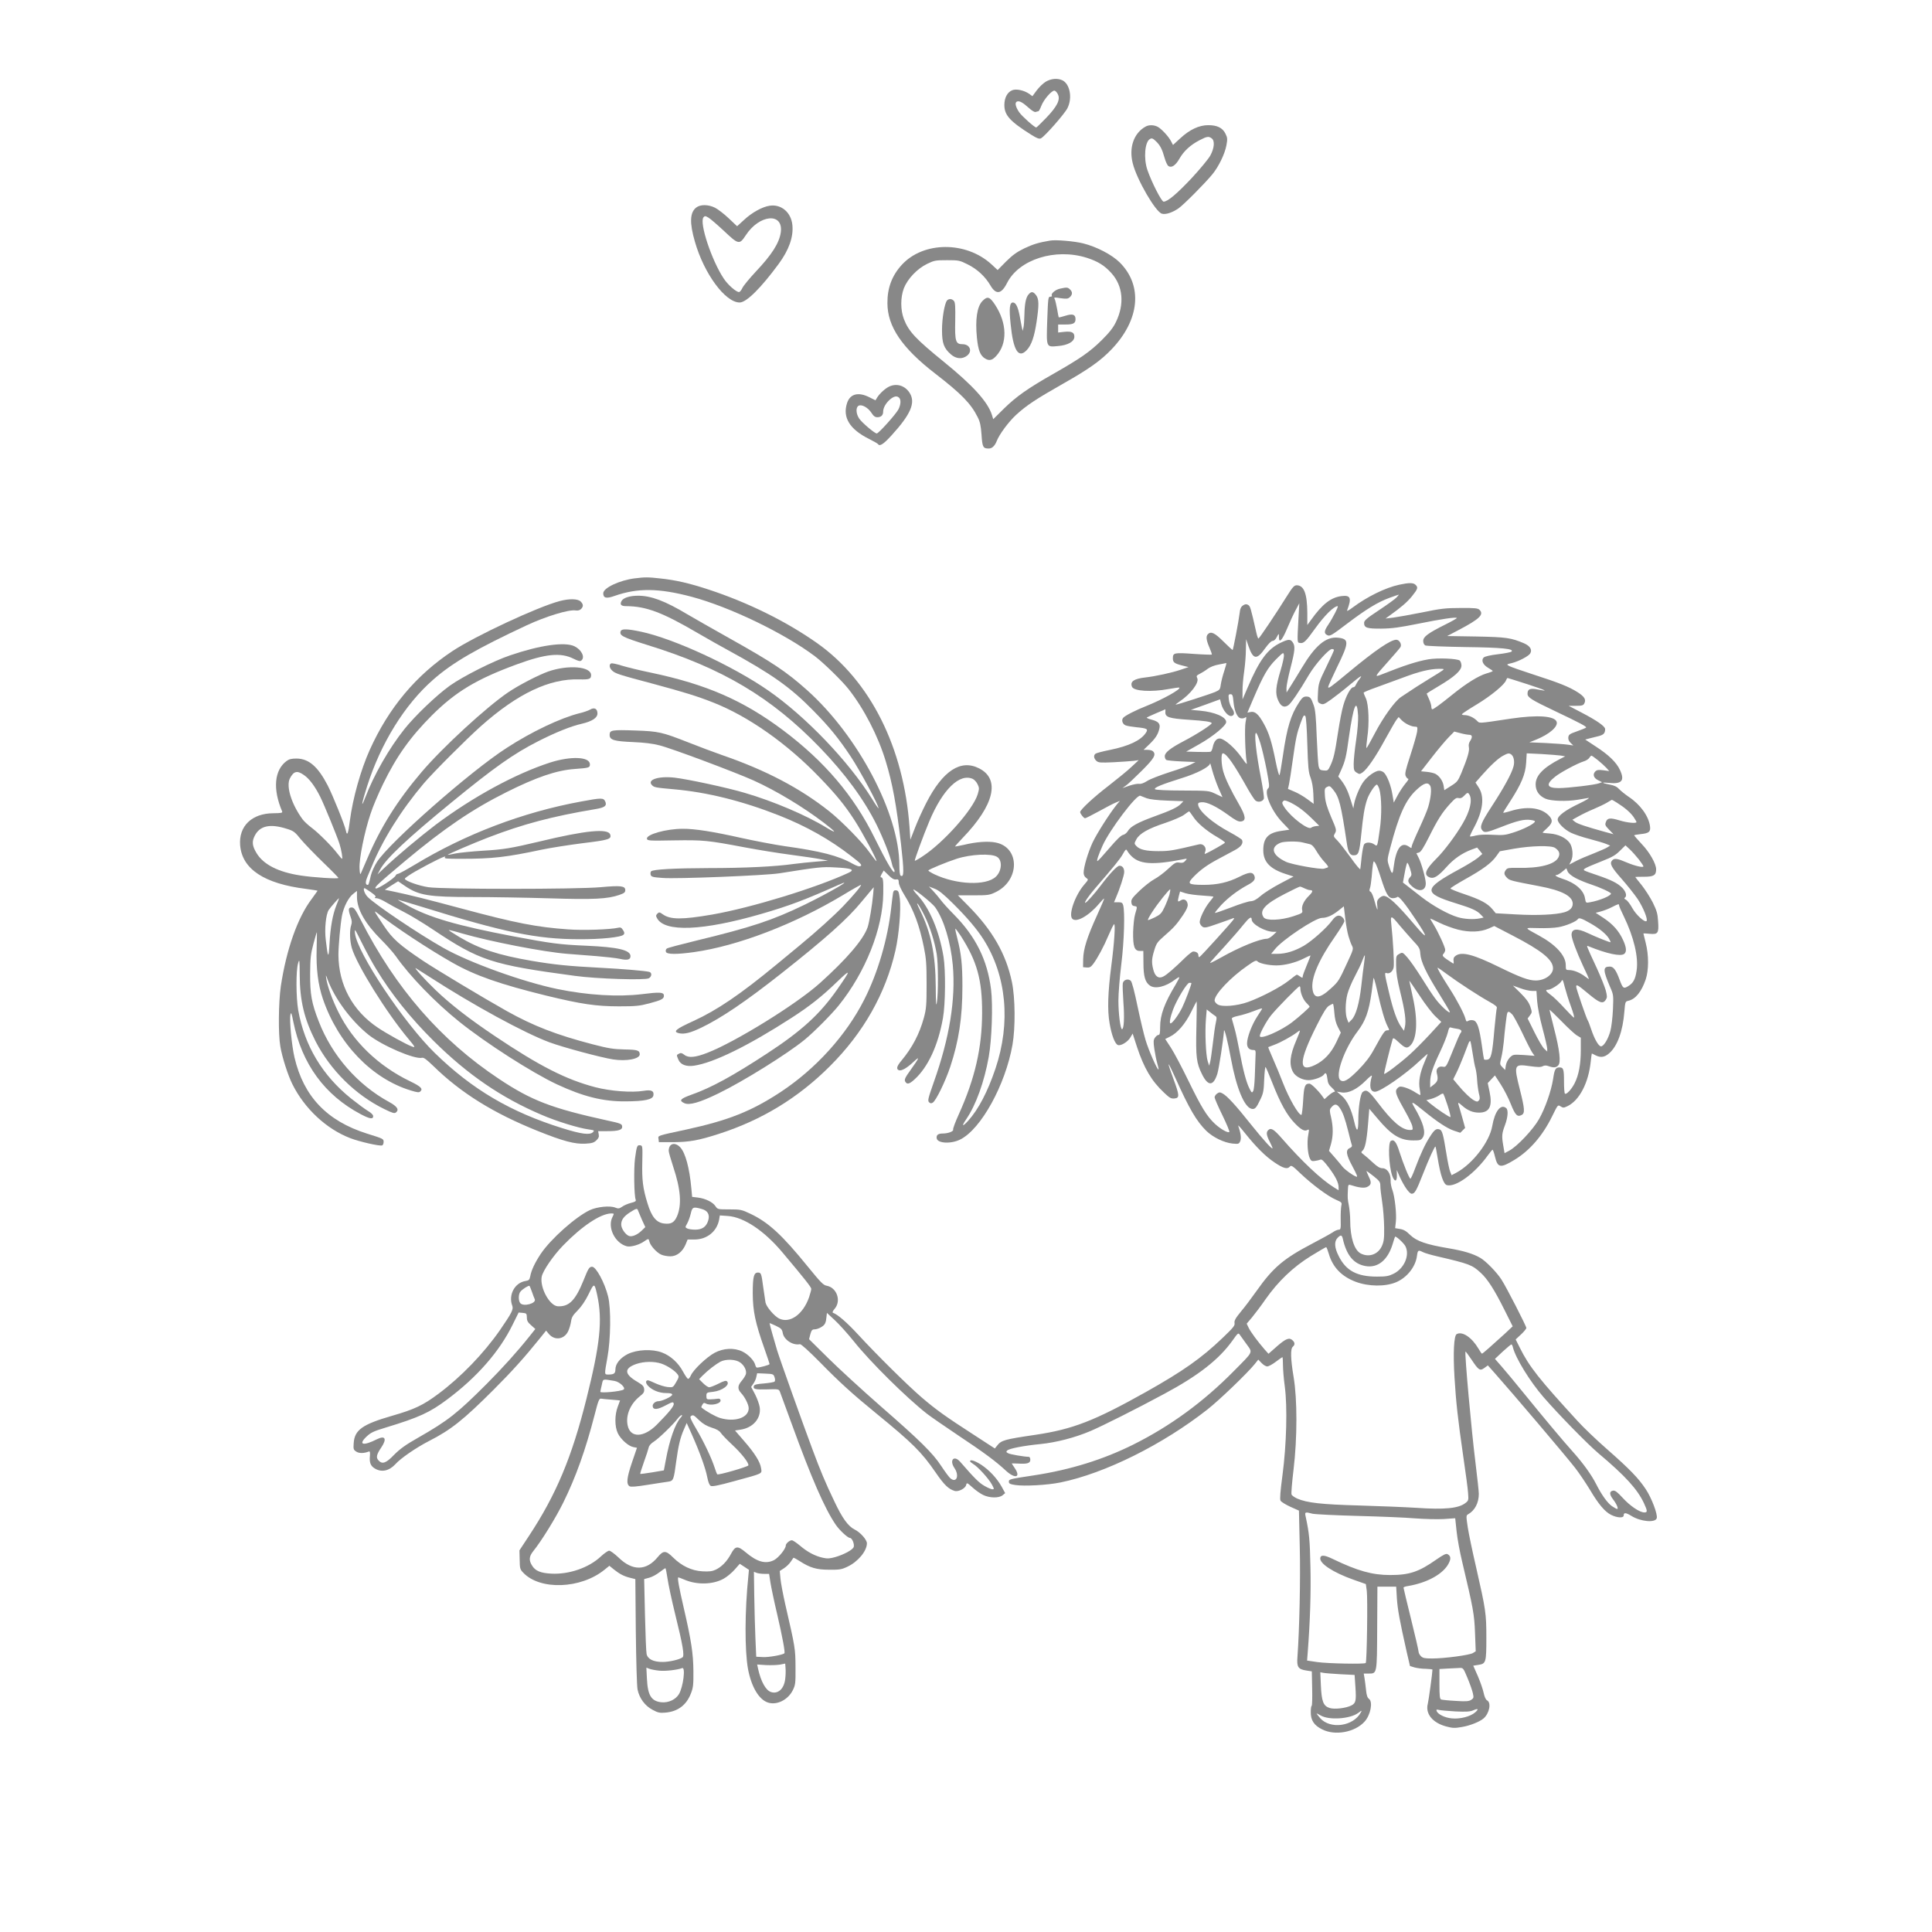 <?xml version="1.0" standalone="no"?>
<!DOCTYPE svg PUBLIC "-//W3C//DTD SVG 20010904//EN"
 "http://www.w3.org/TR/2001/REC-SVG-20010904/DTD/svg10.dtd">
<svg version="1.0" xmlns="http://www.w3.org/2000/svg"
 width="1667pt" height="1667pt" viewBox="0 0 1667 1667"
 preserveAspectRatio="xMidYMid meet">
<g transform="translate(0,1667) scale(0.1,-0.1)"
fill="#888" stroke="none">
<path d="M9023 15965 c-23 -14 -58 -48 -78 -75 l-37 -50 -27 20 c-45 31 -113
46 -148 31 -42 -17 -67 -66 -67 -127 0 -88 48 -141 234 -258 46 -29 66 -36 81
-30 32 15 207 214 230 262 44 89 20 210 -46 240 -42 19 -96 14 -142 -13z m105
-109 c23 -46 -7 -105 -101 -203 -44 -46 -83 -83 -86 -83 -14 0 -123 97 -146
130 -33 48 -41 85 -20 94 21 8 50 -8 103 -56 27 -24 49 -37 58 -34 9 3 19 6
23 6 5 0 16 21 26 47 21 55 91 135 114 131 9 -2 22 -16 29 -32z"/>
<path d="M9885 15578 c-102 -56 -146 -181 -111 -318 35 -140 198 -421 252
-434 33 -9 87 9 141 45 45 31 224 211 293 294 55 67 108 176 122 251 10 54 9
66 -8 100 -25 51 -71 74 -149 74 -79 0 -160 -38 -242 -114 l-62 -57 -16 31
c-22 43 -83 108 -116 126 -33 17 -76 18 -104 2z m570 -102 c28 -20 23 -84 -12
-148 -15 -28 -87 -115 -160 -194 -128 -136 -208 -204 -243 -204 -18 0 -104
169 -140 274 -34 100 -22 244 23 267 15 9 25 5 49 -18 38 -35 56 -71 77 -147
9 -32 24 -64 33 -69 27 -18 62 6 96 66 36 63 94 117 172 157 63 33 79 36 105
16z"/>
<path d="M6007 14879 c-55 -42 -58 -133 -11 -295 79 -276 262 -524 386 -524
58 0 183 124 336 332 90 122 129 234 119 336 -11 110 -96 182 -196 167 -63 -9
-154 -59 -223 -124 l-58 -53 -73 69 c-40 38 -94 79 -118 91 -59 29 -127 29
-162 1z m239 -201 c126 -119 134 -121 188 -39 118 182 326 200 303 27 -13 -92
-76 -192 -216 -340 -54 -58 -106 -121 -115 -140 -9 -20 -23 -36 -29 -36 -26 0
-96 62 -132 116 -105 157 -213 484 -175 529 11 13 16 13 43 -3 16 -9 76 -61
133 -114z"/>
<path d="M9060 14594 c-100 -17 -145 -31 -220 -66 -66 -32 -101 -57 -159 -114
l-73 -74 -54 50 c-219 200 -586 198 -772 -4 -85 -92 -126 -200 -125 -331 0
-202 125 -387 413 -609 225 -174 307 -258 365 -374 22 -43 28 -74 34 -153 7
-107 13 -119 62 -119 29 0 52 22 69 64 22 58 102 166 168 227 89 81 168 134
404 268 224 127 324 198 419 297 244 255 271 550 70 750 -67 66 -198 135 -315
164 -76 19 -236 33 -286 24z m316 -148 c97 -31 155 -67 214 -133 100 -111 114
-267 38 -423 -23 -47 -56 -90 -122 -155 -100 -99 -181 -156 -416 -290 -222
-126 -322 -197 -427 -300 l-93 -92 -11 36 c-36 114 -165 256 -414 458 -245
199 -304 262 -346 370 -30 79 -30 187 0 266 32 81 114 168 200 210 62 30 73
32 172 32 101 0 108 -1 180 -37 82 -41 151 -105 196 -183 47 -80 94 -73 142
23 103 204 416 303 687 218z"/>
<path d="M9145 14179 c-40 -9 -80 -43 -69 -60 3 -5 -3 -9 -14 -9 -18 0 -19
-13 -26 -202 -8 -239 -10 -233 91 -224 88 7 143 39 143 81 0 37 -24 48 -85 42
l-55 -6 0 35 0 34 63 0 c67 0 87 10 87 46 0 41 -25 49 -86 30 -31 -10 -57 -16
-59 -14 -1 2 -8 34 -14 72 -7 38 -16 77 -21 86 -8 15 -3 16 51 7 52 -7 63 -6
80 9 24 22 24 46 1 67 -20 19 -28 19 -87 6z"/>
<path d="M8876 14131 c-24 -26 -35 -80 -37 -176 -1 -44 -4 -93 -8 -110 l-7
-30 -7 30 c-3 17 -12 59 -18 95 -15 81 -34 120 -59 120 -29 0 -34 -51 -20
-186 23 -231 68 -301 140 -224 40 43 65 116 84 243 22 148 21 198 -5 231 -24
31 -40 33 -63 7z"/>
<path d="M8476 14072 c-46 -49 -62 -159 -47 -314 11 -111 29 -156 71 -182 36
-21 61 -15 95 22 99 107 95 283 -9 442 -47 71 -66 77 -110 32z"/>
<path d="M8171 14077 c-21 -26 -43 -153 -43 -253 0 -115 15 -158 77 -212 44
-39 98 -43 139 -11 49 38 25 99 -39 99 -59 0 -67 24 -63 203 2 119 0 158 -11
170 -16 20 -44 22 -60 4z"/>
<path d="M7675 13336 c-34 -15 -82 -58 -106 -95 l-15 -25 -54 27 c-94 47 -165
29 -191 -50 -41 -124 22 -227 189 -310 40 -20 75 -40 78 -45 14 -22 47 -1 116
75 166 182 209 281 158 365 -39 63 -109 87 -175 58z m83 -98 c17 -17 15 -58
-6 -100 -22 -42 -171 -208 -187 -208 -18 0 -128 93 -152 129 -28 42 -30 96 -5
110 27 15 82 -16 111 -61 18 -28 31 -38 51 -38 32 0 50 17 50 47 0 34 24 76
60 107 34 28 59 33 78 14z"/>
<path d="M5478 11680 c-134 -17 -273 -83 -273 -129 0 -42 27 -48 97 -23 199
70 382 68 665 -7 330 -88 803 -316 1065 -514 74 -56 231 -209 289 -282 134
-170 256 -406 322 -625 58 -190 91 -372 131 -710 27 -240 27 -294 -3 -275 -7
3 -11 41 -11 89 0 443 -357 1119 -797 1512 -182 162 -295 237 -680 453 -136
76 -295 167 -353 201 -192 115 -312 160 -424 160 -73 0 -129 -18 -144 -47 -15
-30 -3 -43 41 -43 173 -1 313 -54 622 -235 77 -45 192 -110 255 -144 381 -208
540 -321 737 -522 139 -141 219 -239 325 -399 78 -118 238 -415 238 -443 0 -6
-26 31 -57 82 -200 321 -572 710 -894 933 -305 212 -816 448 -1100 508 -114
24 -165 26 -173 5 -14 -38 12 -52 229 -120 648 -200 1071 -452 1490 -886 217
-225 380 -447 488 -664 56 -113 119 -273 132 -335 4 -19 12 -40 17 -47 5 -7 8
-18 6 -25 -8 -21 -70 86 -172 293 -179 363 -431 659 -789 928 -345 258 -661
396 -1140 497 -94 19 -206 47 -250 60 -43 14 -85 23 -93 20 -21 -8 -17 -40 9
-63 27 -25 59 -35 352 -113 267 -72 381 -107 520 -162 302 -119 635 -353 914
-643 144 -149 221 -243 306 -375 66 -102 199 -350 187 -350 -4 1 -29 33 -57
72 -61 88 -242 272 -350 358 -252 200 -550 356 -925 485 -69 24 -199 73 -290
109 -227 89 -256 96 -456 103 -206 7 -224 4 -224 -38 0 -44 38 -55 205 -62 95
-4 167 -13 225 -28 105 -26 651 -231 812 -303 196 -89 424 -226 608 -366 108
-83 117 -99 19 -40 -174 107 -460 228 -703 299 -151 45 -492 118 -604 131
-141 16 -243 -18 -196 -65 19 -19 31 -21 188 -35 286 -25 592 -101 911 -227
232 -92 435 -206 619 -349 82 -63 96 -78 82 -86 -12 -7 -31 -1 -70 20 -120 68
-273 108 -591 152 -82 12 -251 44 -373 71 -241 54 -399 79 -502 78 -141 0
-315 -49 -308 -86 3 -17 20 -18 233 -14 255 4 292 0 610 -60 116 -22 297 -51
404 -65 106 -14 221 -31 255 -38 l61 -12 -100 -8 c-55 -4 -145 -14 -201 -21
-154 -22 -420 -35 -729 -35 -294 -1 -480 -11 -497 -28 -5 -5 -7 -19 -4 -30 6
-18 19 -21 102 -27 122 -10 889 21 1009 40 332 53 371 57 475 51 148 -7 180
-19 123 -46 -281 -131 -844 -303 -1178 -361 -261 -45 -362 -44 -426 2 -28 20
-32 20 -47 6 -13 -14 -14 -20 -3 -39 65 -123 393 -110 898 36 245 71 379 122
668 251 153 68 -75 -65 -290 -170 -281 -136 -459 -195 -938 -311 -131 -32
-245 -62 -253 -68 -9 -7 -12 -18 -8 -29 8 -22 91 -23 242 -2 377 53 868 241
1287 493 82 50 152 89 154 87 6 -6 -63 -89 -154 -184 -79 -82 -227 -216 -375
-338 -41 -34 -132 -109 -201 -166 -313 -258 -510 -392 -717 -487 -152 -69
-179 -92 -123 -105 46 -10 99 3 196 50 173 84 382 226 684 464 380 300 574
472 697 623 33 39 69 83 81 97 l22 26 -5 -60 c-8 -91 -33 -242 -48 -286 -37
-106 -179 -272 -410 -480 -200 -181 -732 -510 -973 -603 -106 -41 -163 -46
-200 -16 -19 15 -30 17 -44 9 -23 -12 -23 -11 -5 -53 18 -42 67 -61 134 -51
168 24 471 173 842 413 157 101 265 187 394 312 121 116 121 107 -1 -68 -148
-212 -306 -357 -608 -554 -292 -191 -476 -292 -648 -353 -98 -35 -111 -51 -63
-73 42 -21 133 5 291 82 217 105 599 343 750 467 78 64 230 217 292 294 231
287 381 664 384 966 2 114 -2 139 -18 139 -8 0 -7 9 5 30 l17 29 41 -40 c29
-29 48 -40 65 -37 20 3 23 -1 24 -27 0 -17 20 -61 47 -105 82 -131 132 -266
170 -455 19 -92 23 -143 23 -315 0 -183 -3 -214 -23 -290 -39 -142 -100 -258
-194 -371 -41 -49 -47 -73 -22 -83 22 -8 69 18 127 73 57 53 51 37 -27 -72
-47 -65 -54 -82 -46 -98 15 -28 35 -24 80 17 117 106 204 293 246 529 22 123
24 411 5 530 -37 224 -122 425 -229 537 -20 21 -33 40 -31 43 8 7 164 -119
188 -153 75 -107 133 -296 152 -499 26 -294 -28 -629 -165 -1013 -48 -137 -53
-157 -40 -170 11 -11 19 -12 32 -4 28 17 108 181 151 309 74 224 105 424 105
695 0 189 -10 282 -45 418 -11 41 -18 76 -16 79 2 2 22 -25 45 -59 142 -221
187 -381 186 -668 -1 -302 -62 -566 -201 -874 -30 -66 -52 -125 -49 -132 6
-15 -43 -34 -88 -34 -42 0 -58 -13 -54 -41 6 -45 125 -51 205 -10 179 91 388
471 449 816 26 148 24 406 -5 543 -51 242 -168 446 -377 657 l-89 90 135 0
c128 0 138 2 192 28 208 102 209 384 2 427 -66 14 -170 7 -280 -20 -41 -9 -74
-15 -74 -13 0 2 30 35 67 74 272 282 325 506 142 599 -159 82 -314 -19 -457
-298 -33 -64 -77 -162 -98 -217 l-39 -100 -7 105 c-49 689 -338 1267 -799
1592 -265 187 -598 351 -937 462 -164 54 -282 81 -414 95 -106 12 -134 12
-220 1z m2916 -1731 c14 -7 32 -27 41 -46 15 -31 15 -38 1 -86 -40 -132 -296
-420 -479 -538 -33 -22 -62 -38 -64 -36 -4 5 75 221 126 342 115 274 261 416
375 364z m210 -673 c47 -30 40 -123 -12 -171 -84 -79 -339 -69 -529 21 -29 14
-53 29 -53 33 0 8 160 74 244 101 123 40 302 48 350 16z m-381 -402 c122 -121
205 -219 262 -308 200 -314 238 -719 104 -1117 -67 -199 -147 -351 -234 -448
-52 -57 -61 -51 -18 12 84 123 156 323 194 537 27 148 37 449 20 584 -32 254
-132 455 -321 646 -47 47 -98 104 -114 126 -16 21 -45 56 -65 77 l-36 38 49
-19 c37 -14 77 -47 159 -128z m-244 -109 c46 -94 85 -219 103 -325 14 -83 15
-347 1 -424 -6 -36 -8 3 -9 140 -2 278 -41 468 -135 659 -24 48 -32 70 -19 55
11 -14 38 -61 59 -105z"/>
<path d="M12074 11625 c-121 -26 -277 -103 -403 -197 -30 -23 -52 -34 -48 -26
41 108 31 134 -46 125 -93 -11 -167 -69 -265 -206 l-32 -44 0 104 c-1 165 -28
238 -91 239 -22 0 -35 -14 -84 -92 -98 -157 -240 -368 -247 -368 -3 0 -11 21
-17 48 -51 224 -53 232 -73 243 -14 8 -25 7 -43 -5 -18 -12 -25 -28 -30 -73
-7 -62 -54 -305 -59 -311 -2 -2 -38 31 -79 72 -76 76 -108 91 -135 64 -18 -18
-14 -52 13 -114 14 -32 23 -59 21 -62 -3 -2 -74 0 -157 6 -167 12 -179 10
-179 -38 0 -35 13 -45 80 -62 l55 -14 -65 -22 c-79 -27 -224 -58 -305 -67
-100 -11 -136 -35 -118 -80 14 -39 168 -48 318 -20 48 9 89 14 91 12 15 -14
-144 -102 -281 -157 -99 -39 -188 -85 -204 -104 -17 -20 -5 -55 22 -65 12 -5
54 -12 93 -16 92 -9 103 -15 81 -48 -43 -65 -144 -114 -312 -148 -61 -12 -116
-27 -122 -32 -19 -14 -16 -41 7 -62 18 -16 33 -17 147 -12 71 4 148 9 173 12
l45 6 -60 -56 c-33 -32 -123 -105 -200 -165 -128 -98 -245 -207 -245 -227 0
-14 31 -53 42 -53 6 0 60 27 120 60 59 33 125 67 145 75 l36 15 -27 -32 c-64
-80 -172 -250 -209 -328 -40 -87 -77 -212 -77 -261 0 -17 8 -34 21 -43 22 -15
22 -15 -15 -58 -79 -91 -137 -256 -105 -294 32 -39 142 22 230 126 23 27 44
49 46 47 2 -2 -26 -67 -61 -144 -85 -186 -118 -290 -120 -378 l-1 -70 31 -3
c25 -2 36 3 57 31 36 48 90 147 132 247 20 47 41 90 47 95 14 14 3 -159 -23
-357 -30 -230 -35 -384 -15 -497 18 -105 46 -178 72 -188 25 -9 85 27 107 65
l20 34 37 -114 c61 -184 125 -294 234 -396 47 -45 61 -53 89 -50 46 4 45 25
-8 168 -25 67 -44 124 -42 127 3 2 28 -49 57 -114 121 -270 184 -377 268 -460
58 -56 152 -102 226 -110 52 -5 56 -4 67 20 11 25 5 70 -17 133 -4 11 20 -15
54 -58 101 -126 180 -205 259 -258 77 -52 112 -61 133 -35 11 13 24 5 91 -60
100 -95 238 -198 307 -227 50 -22 52 -24 45 -53 -3 -16 -6 -69 -5 -117 2 -80
0 -88 -17 -88 -10 0 -34 -10 -52 -23 -19 -13 -98 -56 -174 -96 -250 -131 -340
-207 -484 -411 -41 -58 -101 -138 -134 -177 -47 -57 -58 -78 -55 -98 5 -22
-10 -40 -104 -130 -182 -174 -341 -286 -663 -467 -441 -247 -628 -320 -950
-368 -272 -40 -295 -47 -332 -94 l-19 -24 -180 117 c-248 160 -328 218 -452
324 -122 105 -385 365 -549 543 -97 105 -176 173 -216 187 -7 2 -1 17 16 36
57 68 17 181 -69 197 -30 5 -52 28 -162 163 -224 276 -341 384 -497 458 -76
36 -85 38 -182 38 -99 0 -101 0 -120 28 -23 35 -87 66 -151 74 l-50 6 -7 76
c-16 174 -51 303 -95 351 -47 50 -100 34 -100 -30 0 -12 18 -74 39 -138 65
-195 75 -329 32 -428 -24 -53 -51 -68 -110 -61 -67 7 -109 58 -144 174 -40
129 -49 202 -45 358 3 136 2 140 -18 143 -27 4 -30 -6 -45 -115 -11 -86 -8
-320 6 -354 5 -13 -4 -19 -41 -28 -26 -7 -60 -21 -76 -33 -25 -17 -33 -18 -58
-8 -46 19 -156 8 -220 -21 -123 -58 -339 -250 -425 -379 -49 -74 -81 -141 -90
-193 -6 -30 -12 -35 -41 -40 -93 -15 -149 -120 -114 -213 12 -31 -4 -62 -105
-209 -141 -203 -337 -406 -533 -552 -131 -98 -208 -134 -396 -188 -257 -74
-326 -122 -334 -235 -4 -54 -2 -59 22 -75 24 -16 66 -16 109 1 9 3 11 -7 9
-36 -6 -59 5 -88 41 -110 58 -36 124 -22 177 35 47 53 182 145 291 201 190 97
297 182 559 444 157 157 266 278 394 437 l58 72 24 -29 c49 -58 130 -48 165
21 11 22 22 60 26 85 5 38 15 55 57 97 34 35 66 82 95 141 48 99 50 99 74 -9
47 -216 25 -424 -93 -895 -126 -504 -261 -826 -495 -1181 l-83 -126 2 -81 c1
-75 3 -83 31 -112 145 -153 497 -140 701 26 l42 34 38 -31 c50 -40 88 -60 142
-73 l44 -11 4 -450 c3 -253 9 -473 15 -502 15 -75 64 -142 130 -176 46 -25 62
-28 110 -24 107 9 181 64 220 164 20 51 23 75 22 193 -1 150 -18 264 -83 545
-42 181 -57 265 -47 265 3 0 27 -9 53 -20 106 -46 245 -43 337 8 28 15 70 50
95 78 l45 51 40 -26 39 -26 -5 -55 c-31 -299 -32 -638 -3 -800 29 -155 95
-267 175 -291 76 -23 170 25 211 106 23 47 25 59 24 200 -1 159 -2 168 -89
545 -19 85 -38 184 -41 220 l-6 65 37 24 c20 13 46 38 57 55 12 17 23 33 24
35 2 2 25 -10 51 -27 93 -60 148 -76 258 -76 88 -1 107 2 157 26 90 42 168
135 168 202 0 31 -57 95 -106 119 -56 28 -106 97 -174 241 -78 162 -122 268
-190 451 -84 224 -281 776 -305 855 -21 68 -65 226 -65 233 0 2 24 -8 54 -22
47 -23 54 -30 60 -63 10 -58 88 -109 148 -96 10 2 76 -58 170 -153 171 -175
287 -280 493 -448 306 -250 387 -330 506 -503 76 -111 113 -146 166 -162 32
-10 92 21 99 50 6 23 7 23 55 -20 27 -25 69 -54 92 -65 56 -27 136 -28 167 -3
l23 19 -29 53 c-40 73 -108 146 -178 192 -55 35 -96 48 -96 30 0 -4 13 -15 29
-25 39 -23 131 -124 159 -175 21 -39 22 -42 5 -42 -10 0 -41 13 -70 30 -45 26
-82 62 -208 207 -53 61 -96 15 -50 -53 46 -67 17 -136 -37 -87 -11 10 -45 56
-76 103 -72 111 -185 222 -527 520 -154 135 -355 319 -447 410 l-167 165 11
43 c10 35 16 42 38 42 14 0 40 9 57 20 32 19 40 36 45 94 l3 28 67 -62 c37
-34 111 -116 165 -183 138 -174 453 -486 632 -626 31 -24 151 -107 266 -184
224 -149 327 -225 415 -307 80 -73 131 -58 75 24 -14 20 -25 38 -25 39 0 1 25
0 55 -1 79 -5 105 3 105 33 0 14 -6 25 -12 25 -44 1 -162 21 -179 31 -18 9
-19 13 -8 24 18 17 141 41 284 55 140 14 301 56 435 113 107 46 396 191 635
320 295 158 473 297 590 461 45 64 50 68 62 50 8 -10 34 -47 59 -82 54 -76 62
-58 -109 -231 -263 -267 -548 -475 -868 -635 -261 -130 -544 -218 -859 -266
-212 -32 -215 -33 -215 -55 0 -16 10 -21 55 -28 78 -12 278 -1 390 22 384 78
885 328 1270 631 103 81 344 313 406 390 l31 39 29 -30 c15 -16 37 -29 48 -29
12 0 45 18 74 40 29 22 55 40 57 40 3 0 5 -31 5 -68 0 -37 7 -122 16 -187 23
-174 15 -496 -20 -762 -19 -143 -24 -208 -17 -221 6 -11 44 -34 85 -53 l74
-33 7 -311 c7 -277 -3 -717 -20 -952 -7 -87 6 -106 78 -117 l46 -7 3 -147 c2
-81 0 -148 -4 -150 -5 -2 -8 -27 -8 -56 0 -70 28 -113 99 -148 111 -56 281
-25 365 67 52 57 74 171 38 197 -13 9 -21 31 -25 75 -4 34 -9 80 -13 102 l-7
41 40 0 c76 0 74 -8 76 394 l2 356 81 0 81 0 6 -102 c7 -99 23 -186 84 -458
l29 -125 39 -12 c22 -6 66 -12 98 -12 31 -1 57 -4 57 -7 0 -26 -33 -267 -40
-294 -23 -86 40 -164 157 -196 57 -15 74 -16 137 -5 68 11 153 45 186 73 51
43 70 137 31 157 -11 6 -22 30 -29 63 -6 29 -28 94 -50 145 l-40 91 44 7 c66
10 69 20 69 235 0 209 -5 241 -89 610 -30 129 -62 282 -71 339 -15 100 -15
105 2 115 58 32 93 98 93 177 0 19 -13 141 -29 270 -35 278 -95 947 -86 957 2
2 25 -29 52 -69 61 -92 73 -100 111 -72 l30 22 64 -72 c145 -163 607 -707 688
-811 36 -46 94 -133 130 -192 73 -123 127 -187 180 -214 53 -27 110 -30 110
-6 0 27 18 26 67 -4 79 -49 205 -61 218 -20 10 32 -43 173 -94 250 -64 97
-139 174 -337 348 -88 77 -201 185 -250 239 -333 363 -419 471 -500 634 l-36
72 46 43 c25 23 46 49 46 56 0 16 -172 352 -215 418 -40 62 -132 157 -181 186
-63 37 -147 62 -278 84 -190 32 -273 61 -328 114 -34 34 -56 47 -88 52 l-42 7
6 54 c8 66 -9 220 -30 276 -9 23 -16 60 -15 82 2 58 -30 105 -69 105 -23 0
-44 12 -83 48 -29 27 -64 58 -79 69 -24 18 -26 22 -13 33 23 19 37 83 49 229
l11 134 72 -85 c120 -143 194 -188 309 -188 57 0 65 2 81 26 28 44 5 127 -75
263 -31 53 -19 49 78 -30 120 -98 205 -154 263 -174 l57 -19 21 21 21 21 -26
94 c-15 51 -29 102 -33 113 -4 15 3 12 32 -14 49 -43 93 -61 147 -61 90 0 117
54 91 179 l-16 76 31 33 31 33 50 -77 c28 -43 67 -119 87 -170 39 -97 56 -114
94 -94 29 15 26 53 -15 216 -55 218 -52 225 85 205 67 -9 94 -10 110 -1 16 8
30 9 52 1 43 -15 64 -14 83 6 25 25 13 131 -36 320 -21 85 -39 156 -39 160 0
4 46 -40 103 -98 56 -58 117 -114 135 -124 l32 -19 0 -106 c0 -122 -18 -217
-53 -286 -27 -54 -73 -102 -84 -90 -5 4 -8 51 -8 104 0 107 -5 122 -39 122
-34 0 -43 -16 -55 -100 -16 -102 -68 -252 -122 -347 -50 -88 -187 -234 -256
-271 l-41 -22 -12 71 c-13 76 -11 100 15 169 26 69 31 133 11 149 -47 39 -98
-27 -120 -154 -24 -139 -171 -329 -311 -404 l-40 -21 -12 30 c-7 16 -22 87
-33 157 -27 167 -36 201 -59 208 -29 9 -44 -2 -83 -63 -42 -65 -80 -147 -128
-274 -18 -49 -36 -88 -40 -88 -10 0 -61 126 -95 232 -26 84 -47 110 -74 94
-26 -16 -18 -214 12 -302 20 -55 42 -52 40 6 l-1 45 24 -55 c39 -86 84 -150
105 -150 26 0 40 25 97 170 52 132 102 243 108 237 2 -1 10 -46 19 -100 24
-147 50 -225 80 -233 77 -19 241 100 355 260 18 25 36 46 39 46 3 0 13 -28 21
-62 23 -95 47 -99 167 -26 131 79 244 209 325 375 50 102 50 102 73 87 22 -14
27 -14 59 1 104 50 183 201 202 388 4 37 8 67 9 67 2 0 16 -7 31 -15 45 -23
79 -18 119 17 71 62 118 191 131 361 7 84 8 86 35 92 61 14 113 78 149 184 27
81 27 210 0 316 -11 43 -20 79 -20 81 0 1 24 0 53 -3 73 -7 81 4 74 107 -4 68
-12 93 -46 163 -23 45 -66 112 -96 150 -30 37 -55 68 -55 70 0 1 34 2 76 2 83
0 104 13 104 64 0 48 -56 147 -124 218 -36 39 -66 73 -66 75 0 3 25 8 56 11
72 7 88 20 81 69 -12 87 -84 187 -184 253 -32 22 -69 52 -83 67 -18 20 -41 31
-79 38 -73 14 -78 22 -10 15 113 -12 140 19 97 111 -30 66 -99 132 -209 203
l-91 60 38 10 c22 5 58 15 80 20 41 11 54 25 54 60 0 24 -70 73 -204 143
l-111 58 62 0 c52 0 64 3 73 20 18 33 2 59 -57 97 -74 47 -159 81 -382 153
-102 33 -197 66 -210 74 -23 13 -23 14 25 25 57 14 143 59 157 82 20 32 0 65
-52 88 -113 48 -154 54 -415 59 l-249 4 99 52 c181 95 221 134 180 174 -14 14
-39 17 -164 16 -129 0 -170 -5 -330 -38 -100 -20 -213 -40 -250 -45 l-67 -8
29 21 c109 78 157 120 199 171 51 64 55 76 31 99 -18 19 -57 19 -140 1z m-24
-110 c-13 -14 -81 -63 -152 -110 -104 -69 -128 -89 -128 -109 0 -43 23 -51
149 -50 93 1 156 10 316 42 196 40 335 61 335 49 0 -3 -45 -29 -100 -56 -148
-74 -190 -105 -190 -141 0 -18 7 -33 18 -39 10 -5 164 -11 342 -14 321 -4 426
-15 402 -39 -6 -6 -58 -16 -117 -23 -67 -8 -113 -19 -123 -28 -24 -24 -7 -63
38 -89 22 -13 40 -25 40 -28 0 -3 -26 -13 -58 -22 -66 -20 -170 -84 -291 -182
-104 -84 -161 -126 -173 -126 -4 0 -8 10 -8 23 0 12 -9 42 -20 66 -11 24 -20
45 -20 47 0 1 48 31 107 66 133 79 193 133 193 175 0 17 -7 36 -14 43 -22 18
-191 25 -272 11 -97 -17 -206 -52 -402 -130 -66 -26 -65 -24 58 114 52 58 99
113 104 122 13 24 -10 63 -36 63 -49 0 -181 -90 -408 -278 -161 -134 -180
-147 -180 -129 0 7 34 82 75 167 108 220 108 248 6 258 -101 9 -194 -69 -308
-260 -34 -57 -78 -128 -97 -158 l-35 -55 -1 38 c0 21 16 100 35 174 39 151 42
188 19 221 -19 28 -37 28 -100 -2 -116 -54 -187 -149 -290 -391 l-43 -100 0
70 c-1 39 6 115 14 170 8 55 15 141 15 190 l2 90 21 -62 c40 -115 71 -119 143
-17 29 40 53 64 65 64 10 0 25 13 34 30 19 37 21 37 20 3 0 -58 28 -28 70 72
23 55 56 127 74 160 l32 60 -7 -125 c-12 -220 -12 -215 14 -218 31 -5 50 14
131 127 80 111 161 191 193 191 10 0 -41 -100 -81 -160 -37 -54 -39 -77 -7
-91 21 -10 37 -1 167 98 169 128 266 187 369 225 41 15 77 27 79 27 3 1 -6
-10 -19 -24z m-540 -454 c0 -5 -30 -71 -67 -147 -63 -129 -67 -142 -71 -220
-4 -82 -4 -84 21 -95 23 -11 32 -7 93 36 37 27 106 80 153 120 107 89 123 98
90 54 -14 -18 -28 -42 -32 -51 -3 -10 -13 -18 -21 -18 -21 0 -61 -72 -85 -155
-12 -38 -32 -144 -46 -234 -28 -185 -38 -226 -67 -289 -19 -40 -23 -43 -56
-40 -32 3 -37 7 -45 38 -4 19 -11 134 -16 255 -6 168 -12 232 -26 270 -22 64
-31 75 -65 75 -22 0 -35 -10 -59 -47 -74 -112 -106 -218 -142 -466 -12 -83
-25 -158 -29 -165 -4 -8 -19 47 -34 122 -33 165 -57 242 -101 321 -45 82 -76
109 -113 102 l-29 -6 54 127 c85 198 121 260 192 332 64 63 65 64 69 38 2 -15
-11 -73 -28 -130 -43 -143 -48 -202 -22 -260 23 -53 51 -67 87 -44 24 16 94
118 180 265 55 92 170 221 198 221 9 0 17 -4 17 -9z m-946 -178 c-13 -38 -26
-90 -30 -116 -6 -46 -9 -50 -50 -68 -45 -19 -324 -109 -339 -109 -4 0 10 12
31 26 98 65 174 166 154 203 -9 18 -6 23 22 37 18 9 49 28 68 43 20 15 59 31
95 37 33 6 63 12 66 13 3 0 -5 -29 -17 -66z m1881 1 c-11 -8 -58 -38 -105 -66
-79 -48 -160 -100 -253 -163 -52 -35 -153 -175 -226 -315 -34 -66 -66 -122
-70 -124 -4 -3 -1 36 6 87 19 123 13 288 -12 342 -10 22 -19 43 -19 48 -1 4
49 25 109 46 61 22 166 61 235 86 135 51 226 73 305 74 47 0 49 -1 30 -15z
m735 -118 c169 -56 186 -65 87 -45 -64 13 -87 4 -87 -37 0 -32 34 -53 238
-150 217 -103 275 -134 267 -142 -4 -4 -39 -18 -78 -32 -63 -22 -72 -28 -75
-52 -2 -17 5 -34 20 -48 l23 -22 -50 7 c-27 4 -113 10 -189 14 l-140 6 60 24
c115 47 190 113 175 154 -18 50 -166 60 -391 27 -301 -45 -270 -43 -299 -16
-30 28 -71 46 -107 46 -14 0 -23 4 -19 9 3 5 60 43 127 83 121 73 242 172 253
209 4 10 9 19 13 19 4 0 81 -25 172 -54z m-2537 -152 c8 -82 33 -138 65 -142
13 -2 29 1 36 7 11 9 12 2 3 -41 -9 -51 -3 -263 9 -338 6 -33 3 -30 -45 37
-54 76 -135 149 -179 160 -31 7 -58 -21 -68 -74 -4 -19 -12 -37 -18 -39 -7 -3
-57 -3 -111 -2 l-100 3 115 65 c120 68 230 160 230 190 0 44 -98 86 -226 98
l-79 7 126 45 126 46 11 -42 c15 -54 58 -106 86 -102 29 4 31 32 6 66 -12 17
-25 51 -27 76 -5 41 -3 46 14 46 17 0 21 -9 26 -66z m1075 -116 c2 -46 -4
-127 -17 -216 -12 -79 -21 -170 -21 -203 0 -51 3 -61 25 -75 23 -15 27 -15 50
0 40 27 114 134 198 289 43 78 86 153 96 166 l19 24 27 -28 c31 -30 83 -55
116 -55 20 0 21 -4 16 -45 -4 -25 -30 -116 -58 -202 -42 -129 -49 -160 -40
-179 6 -13 16 -24 22 -24 6 0 -5 -18 -24 -40 -19 -23 -50 -69 -68 -103 l-33
-62 -12 71 c-12 74 -43 156 -71 186 -9 10 -28 18 -43 18 -32 0 -98 -45 -134
-93 -31 -40 -71 -135 -82 -192 l-7 -40 -22 70 c-24 78 -46 125 -83 173 l-25
32 26 58 c34 77 43 113 66 282 39 274 69 346 79 188z m-1663 25 c0 -41 34 -52
197 -63 148 -10 195 -17 203 -29 6 -10 -130 -98 -242 -156 -114 -60 -163 -98
-163 -130 0 -13 6 -27 13 -32 6 -4 66 -10 132 -13 l120 -5 -40 -21 c-22 -12
-105 -42 -185 -67 -80 -26 -166 -59 -191 -75 -29 -19 -55 -28 -70 -25 -13 2
-51 -5 -84 -16 l-60 -21 30 22 c17 11 78 70 138 129 108 108 124 138 95 167
-7 7 -28 12 -47 12 l-34 0 50 48 c54 52 76 87 87 138 9 40 -10 60 -70 75 -25
7 -42 14 -39 18 4 3 41 20 83 38 42 18 77 32 77 33 1 0 1 -12 0 -27z m1225
-275 c6 -200 10 -241 28 -288 13 -36 22 -85 24 -141 l3 -85 -57 42 c-31 23
-81 52 -111 64 l-54 23 9 40 c5 23 20 119 33 214 26 185 35 226 66 312 26 70
29 75 42 62 6 -6 13 -103 17 -243z m1397 82 c27 0 30 -20 7 -55 -10 -15 -14
-34 -10 -52 7 -30 -12 -94 -65 -223 -29 -69 -36 -78 -89 -111 l-58 -37 -6 38
c-6 40 -35 83 -69 102 -12 7 -45 15 -74 18 l-52 5 94 121 c51 66 116 143 143
171 l50 51 53 -14 c29 -8 64 -14 76 -14z m-1802 -73 c14 -45 38 -148 54 -230
24 -128 26 -149 13 -159 -40 -33 28 -196 123 -294 l60 -63 -68 -10 c-115 -16
-157 -61 -157 -167 0 -100 57 -161 193 -205 l68 -22 -116 -61 c-64 -34 -139
-81 -167 -106 -38 -32 -61 -45 -87 -46 -20 -1 -96 -25 -170 -54 -73 -28 -135
-49 -138 -47 -2 3 22 33 53 67 61 65 145 129 231 175 57 30 70 52 53 85 -15
28 -46 25 -124 -14 -99 -50 -192 -71 -313 -71 -133 1 -143 9 -83 71 59 60 117
102 215 154 44 23 106 57 138 74 56 30 76 58 64 88 -3 7 -51 38 -107 68 -149
80 -263 179 -272 235 -2 16 3 21 30 23 44 4 124 -34 227 -108 64 -47 90 -61
112 -58 47 5 43 45 -16 147 -71 123 -116 217 -135 280 -19 63 -22 161 -5 161
31 0 96 -93 219 -313 24 -42 52 -84 61 -93 23 -21 65 -11 74 15 3 11 -8 89
-24 173 -44 224 -63 407 -41 393 5 -3 21 -43 35 -88z m2162 -95 c24 -15 34
-62 22 -105 -15 -60 -84 -186 -190 -348 -90 -139 -104 -174 -79 -204 19 -23
38 -19 162 29 139 55 200 69 256 61 33 -5 41 -9 33 -19 -18 -22 -103 -64 -182
-89 -68 -22 -88 -25 -177 -20 -63 4 -118 1 -147 -6 -26 -7 -49 -10 -52 -8 -2
2 14 38 36 78 78 146 92 267 38 347 l-26 40 56 64 c76 86 141 146 183 168 39
21 50 23 67 12z m428 -11 l40 -7 -45 -23 c-145 -75 -210 -143 -210 -219 0 -56
29 -98 84 -123 47 -21 183 -26 282 -9 32 6 73 12 89 15 17 2 -20 -20 -80 -49
-117 -55 -185 -106 -185 -137 0 -29 57 -86 114 -114 29 -14 102 -39 162 -54
60 -16 125 -35 143 -43 l34 -14 -24 -15 c-13 -9 -67 -32 -119 -53 -52 -20
-121 -49 -153 -66 l-57 -30 16 32 c21 40 14 119 -13 156 -32 43 -97 74 -169
80 -35 2 -64 6 -64 8 0 2 18 20 40 40 49 45 51 72 8 113 -68 64 -187 76 -325
33 -35 -11 -63 -17 -63 -14 0 3 27 47 61 99 96 149 131 233 137 331 l5 82 126
-6 c69 -4 144 -10 166 -13z m322 -40 c26 -21 59 -51 73 -66 l25 -28 -52 7
c-40 5 -55 3 -68 -10 -25 -25 -15 -57 24 -76 l34 -17 -24 -9 c-35 -14 -272
-42 -350 -42 -104 0 -114 33 -30 99 46 37 190 114 244 131 21 6 43 20 50 31 6
10 15 19 19 19 3 0 28 -17 55 -39z m-3274 -240 l35 -79 -59 28 c-59 28 -60 28
-286 29 -132 0 -231 5 -237 11 -13 13 55 41 227 95 134 41 246 99 248 129 0 6
9 -22 19 -62 11 -40 35 -108 53 -151z m1828 18 c13 -25 5 -105 -18 -182 -8
-29 -44 -113 -79 -189 -35 -75 -64 -144 -64 -153 0 -15 -2 -15 -22 -1 -68 48
-113 -13 -134 -181 -7 -62 -15 -60 -39 15 -17 52 -16 54 10 155 76 289 133
415 227 502 64 60 99 70 119 34z m-440 -26 c20 -68 23 -226 4 -351 -21 -151
-20 -147 -47 -128 -28 20 -72 21 -87 2 -7 -8 -16 -56 -22 -107 -5 -52 -11
-101 -12 -108 -1 -8 -39 37 -83 100 -45 62 -97 129 -116 148 -34 34 -34 36
-19 62 14 25 13 32 -34 140 -36 86 -49 130 -53 180 -4 62 -3 68 18 79 21 11
26 9 51 -21 54 -66 69 -125 121 -472 10 -69 26 -97 57 -97 43 0 50 19 66 177
17 169 28 236 51 305 16 49 68 128 84 128 5 0 14 -17 21 -37z m779 -52 c25
-47 3 -141 -59 -246 -59 -102 -160 -237 -228 -304 -96 -96 -112 -141 -56 -162
35 -13 71 9 143 89 63 71 134 120 216 151 l49 18 23 -27 22 -28 -39 -34 c-22
-18 -93 -62 -158 -97 -315 -171 -319 -206 -28 -296 136 -42 180 -62 213 -98
l23 -24 -32 -7 c-54 -11 -133 -7 -190 10 -83 24 -219 100 -316 176 -48 37
-104 81 -123 96 l-35 27 15 82 c8 45 18 85 22 88 3 4 14 -18 24 -49 16 -52 16
-57 1 -74 -25 -28 -21 -47 18 -81 59 -52 119 -37 117 29 -1 41 -38 174 -62
220 l-19 38 22 6 c16 4 38 38 86 133 74 149 115 214 184 289 40 44 53 53 72
48 17 -4 30 1 47 19 29 31 35 32 48 8z m-2785 -29 c25 -9 91 -17 178 -20 l138
-5 -22 -23 c-27 -29 -83 -56 -233 -110 -140 -51 -202 -86 -224 -124 -9 -16
-28 -31 -42 -34 -17 -3 -57 -42 -119 -115 -52 -61 -98 -111 -102 -111 -9 0 7
50 45 135 60 134 293 443 325 429 9 -4 34 -13 56 -22z m1310 -78 c28 -18 79
-61 114 -96 l64 -63 -29 -3 c-16 -2 -35 -8 -41 -14 -26 -21 -169 87 -227 171
-23 33 -26 44 -17 55 11 13 17 12 49 -1 20 -8 60 -30 87 -49z m2748 39 c67
-42 114 -83 142 -122 14 -21 25 -40 25 -44 0 -14 -80 -6 -145 14 -82 25 -107
22 -119 -14 -9 -24 -6 -31 28 -66 l38 -39 -74 20 c-162 45 -234 69 -257 86
l-24 19 54 30 c30 17 88 45 129 62 41 17 93 42 115 55 22 13 41 25 43 25 1 1
21 -11 45 -26z m-3657 -121 c35 -54 115 -122 209 -176 36 -21 65 -42 65 -46 0
-6 -126 -78 -173 -98 -4 -2 -3 8 3 22 12 34 -18 69 -53 61 -232 -55 -257 -59
-352 -59 -107 0 -162 13 -191 45 -18 20 -18 21 1 57 27 50 102 93 251 142 68
23 140 54 161 70 21 16 40 29 43 29 3 0 19 -21 36 -47z m944 -221 c19 -5 47
-12 62 -15 18 -4 35 -22 56 -58 17 -29 48 -72 71 -96 29 -31 36 -44 26 -47 -8
-3 -22 -7 -30 -10 -31 -9 -278 35 -329 59 -120 56 -140 127 -46 165 32 12 144
14 190 2z m2901 -147 c21 -28 39 -54 39 -59 0 -14 -76 4 -148 35 -77 33 -102
36 -120 18 -27 -27 -11 -58 79 -160 50 -57 113 -136 140 -176 48 -73 89 -175
76 -189 -16 -15 -91 54 -123 112 -18 33 -42 65 -54 71 -14 7 -18 14 -11 18 21
13 11 52 -21 85 -40 41 -97 69 -218 110 -52 17 -101 35 -109 40 -17 11 2 21
152 81 87 34 118 52 155 90 l47 46 38 -35 c21 -20 56 -59 78 -87z m-723 100
c36 -25 45 -50 28 -83 -31 -60 -164 -94 -350 -89 -77 1 -90 -1 -102 -17 -20
-26 -17 -42 9 -69 23 -23 35 -26 277 -72 197 -37 290 -86 290 -152 0 -34 -24
-59 -71 -73 -75 -22 -238 -29 -415 -19 l-178 10 -29 35 c-41 50 -105 84 -242
130 -66 22 -120 44 -120 49 0 5 58 41 129 81 152 85 224 138 266 197 l31 43
122 22 c151 26 322 30 355 7z m-3664 -62 c71 -80 186 -89 456 -36 35 7 35 7
17 -14 -14 -16 -26 -19 -51 -15 -29 5 -40 -1 -97 -54 -35 -33 -89 -73 -119
-89 -30 -16 -87 -61 -128 -100 -63 -61 -73 -75 -70 -100 2 -21 9 -30 26 -32
26 -4 26 -3 7 -67 -9 -28 -16 -96 -18 -155 -2 -127 11 -165 58 -165 l30 0 1
-105 c0 -114 15 -166 56 -194 45 -32 136 -10 216 51 18 14 35 23 37 21 3 -2
-12 -30 -31 -63 -97 -161 -134 -262 -134 -367 0 -53 -3 -68 -15 -68 -8 0 -21
-11 -30 -24 -13 -19 -14 -35 -5 -97 6 -40 17 -96 25 -123 8 -27 13 -51 11 -54
-9 -8 -85 165 -111 252 -15 48 -46 180 -70 293 -25 122 -48 211 -58 220 -22
22 -63 10 -69 -21 -3 -14 0 -87 5 -163 10 -133 5 -233 -12 -233 -14 0 -31 135
-31 247 0 59 11 200 25 313 25 202 32 452 16 510 -6 21 -13 25 -43 25 l-36 0
15 35 c34 78 73 197 73 226 0 33 -15 54 -41 54 -20 0 -85 -69 -161 -170 -53
-71 -124 -150 -134 -150 -12 0 30 61 85 125 161 186 214 251 239 295 22 40 29
46 36 32 5 -9 18 -28 30 -40z m2161 -197 c44 -139 65 -175 103 -175 15 0 33 5
39 11 11 11 67 -57 159 -196 108 -161 105 -180 -7 -48 -154 182 -230 253 -271
253 -10 0 -27 -9 -39 -21 -17 -17 -20 -29 -15 -67 6 -53 -2 -36 -29 61 -9 32
-22 60 -30 63 -10 4 -11 12 -5 29 5 12 11 56 15 96 3 41 8 90 11 109 6 33 6
34 20 15 8 -11 30 -69 49 -130z m1681 -2 c33 -17 91 -41 129 -53 79 -26 175
-70 175 -80 0 -20 -100 -61 -181 -75 -36 -7 -36 -6 -43 34 -11 71 -85 135
-201 171 -44 14 -68 30 -44 30 8 0 30 13 49 29 l35 29 11 -27 c7 -17 33 -38
70 -58z m-2340 -88 c16 -8 37 -15 46 -15 30 0 27 -15 -9 -50 -43 -42 -66 -91
-57 -124 5 -23 1 -26 -78 -52 -107 -35 -231 -40 -254 -10 -42 58 9 115 183
204 65 34 123 61 129 62 7 0 25 -7 40 -15z m-1166 -56 c-7 -23 -25 -70 -41
-104 -26 -55 -35 -65 -84 -90 -31 -15 -58 -26 -60 -23 -3 3 13 33 36 68 47 74
150 202 156 196 2 -2 -1 -23 -7 -47z m283 -6 c53 -3 97 -8 97 -10 0 -3 -16
-24 -35 -47 -42 -52 -88 -148 -83 -177 2 -12 12 -28 23 -35 18 -12 34 -9 130
25 61 21 119 42 129 46 15 7 17 5 10 -8 -12 -20 -284 -321 -295 -325 -5 -2 -9
5 -9 16 0 19 -18 32 -45 32 -8 0 -39 -24 -69 -53 -92 -90 -158 -148 -189 -163
-40 -21 -71 0 -86 60 -16 63 -14 94 9 168 17 57 27 71 82 119 83 72 110 101
164 181 32 47 44 76 42 94 -4 37 -31 53 -59 36 -28 -18 -30 -14 -18 35 l11 41
46 -15 c26 -8 91 -17 145 -20z m3597 -85 c0 -7 18 -49 40 -93 88 -181 129
-356 111 -471 -11 -75 -29 -107 -74 -134 -38 -23 -45 -18 -72 55 -31 85 -53
115 -85 115 -61 0 -60 -30 2 -175 30 -68 30 -71 25 -195 -3 -69 -13 -152 -22
-185 -20 -74 -60 -137 -83 -133 -21 4 -56 66 -83 148 -12 36 -25 70 -29 75
-11 15 -100 274 -100 291 0 24 14 16 106 -61 95 -79 124 -90 149 -52 13 21 13
29 0 82 -9 32 -43 117 -76 189 -98 211 -93 200 -72 191 157 -64 278 -90 308
-65 22 18 18 57 -11 120 -36 78 -87 135 -166 188 l-70 46 46 12 c25 7 68 23
94 37 57 29 62 30 62 15z m-2335 -265 c9 -32 23 -70 31 -84 13 -25 10 -35 -37
-136 -77 -168 -80 -172 -147 -233 -96 -89 -145 -90 -157 -6 -15 95 54 256 196
458 43 62 79 121 79 130 0 9 -7 24 -16 32 -27 27 -57 19 -89 -25 -47 -65 -172
-176 -244 -219 -80 -46 -156 -70 -229 -70 l-54 0 32 39 c63 81 349 271 406
271 43 0 90 21 144 64 l45 36 12 -100 c6 -55 19 -126 28 -157z m-835 143 c0
-40 117 -106 189 -106 l26 0 -32 -30 c-18 -17 -41 -30 -52 -30 -61 0 -239 -73
-396 -162 -33 -19 -69 -37 -80 -42 -23 -8 -35 -23 121 149 55 61 124 140 153
177 50 62 71 75 71 44z m1275 -49 c28 -33 79 -91 113 -129 59 -62 64 -72 67
-118 5 -69 50 -164 162 -344 51 -82 93 -153 93 -158 0 -19 -80 54 -123 112
-25 32 -80 116 -123 186 -44 70 -98 147 -121 173 -41 46 -42 46 -70 30 -27
-15 -28 -17 -27 -100 0 -61 10 -124 36 -229 40 -161 52 -248 40 -300 l-8 -34
-23 32 c-37 52 -70 144 -106 298 -39 163 -41 176 -21 168 25 -10 55 15 61 50
6 31 -5 230 -21 379 -8 72 1 70 71 -16z m505 -38 c100 -25 193 -22 266 10 l47
21 154 -80 c256 -132 353 -211 353 -285 0 -55 -71 -105 -149 -105 -61 0 -132
26 -314 115 -224 110 -323 136 -376 99 -17 -12 -22 -24 -19 -45 3 -18 1 -26
-6 -21 -89 57 -97 65 -81 82 8 9 15 24 15 34 0 22 -60 153 -100 218 -16 26
-30 50 -30 52 0 2 35 -14 78 -35 42 -21 115 -48 162 -60z m1141 55 c77 -43
139 -94 162 -133 10 -17 16 -31 13 -31 -12 0 -134 49 -196 79 -93 44 -140 39
-140 -15 0 -32 42 -145 100 -270 28 -58 50 -108 50 -111 0 -2 -15 7 -33 21
-43 33 -99 56 -137 56 -29 0 -30 2 -30 43 0 81 -85 175 -230 254 -133 73 -132
68 -9 65 61 -2 140 1 176 8 64 11 155 49 168 70 9 14 33 6 106 -36z m-2446
-363 c-19 -45 -35 -89 -35 -97 0 -13 -3 -13 -22 0 -12 9 -25 16 -29 16 -3 0
-34 -23 -69 -51 -69 -55 -232 -141 -350 -184 -97 -35 -227 -46 -265 -21 -14 9
-25 24 -25 34 0 53 138 199 283 299 62 44 77 50 87 38 15 -17 96 -35 163 -35
71 0 166 24 235 59 31 16 58 28 59 27 2 -1 -13 -40 -32 -85z m495 19 c-6 -36
-16 -123 -24 -195 -17 -151 -47 -257 -84 -294 l-26 -26 -12 30 c-18 42 -17
145 2 218 9 34 37 102 64 152 26 49 56 111 65 138 10 26 19 46 21 44 2 -1 -1
-32 -6 -67z m713 -94 c103 -76 280 -191 365 -238 54 -30 72 -45 67 -56 -3 -8
-12 -92 -21 -185 -18 -214 -28 -253 -60 -260 -14 -2 -26 -1 -29 2 -2 4 -11 58
-19 121 -22 154 -40 208 -73 216 -14 4 -34 2 -44 -4 -14 -9 -18 -7 -24 16 -10
42 -76 168 -137 262 -68 106 -111 180 -103 180 3 0 38 -24 78 -54z m-598 -153
c35 -155 63 -249 86 -295 19 -38 19 -38 -1 -38 -22 0 -33 -16 -118 -170 -32
-59 -73 -112 -132 -172 -87 -88 -127 -111 -155 -88 -48 40 34 270 148 420 69
91 98 170 122 340 8 58 15 108 15 113 0 27 12 -9 35 -110z m1669 -125 c20 -54
32 -98 27 -98 -5 0 -42 37 -84 83 -41 45 -93 96 -116 112 -44 32 -51 45 -24
45 25 0 101 48 115 73 10 20 13 16 29 -48 10 -38 33 -114 53 -167z m-1167 -89
l49 -46 -100 -109 c-56 -60 -135 -140 -177 -177 -83 -74 -210 -170 -216 -163
-4 3 51 224 73 299 5 15 13 11 54 -27 54 -51 71 -55 99 -27 58 58 66 218 21
418 -16 73 -30 137 -30 140 0 4 40 -54 89 -128 48 -74 111 -155 138 -180z
m-2107 288 c0 -14 -54 -158 -79 -209 -31 -64 -85 -138 -101 -138 -13 0 -3 53
22 120 33 87 120 230 140 230 10 0 18 -1 18 -3z m2939 -67 l38 0 6 -87 c4 -53
23 -148 47 -238 22 -82 40 -161 40 -174 l0 -24 -26 24 c-14 13 -52 77 -84 142
l-59 119 20 27 c19 25 19 28 3 76 -13 37 -35 67 -83 115 l-67 66 64 -23 c34
-13 80 -23 101 -23z m-1999 23 c0 -40 24 -98 51 -125 16 -16 29 -31 29 -34 0
-6 -88 -86 -147 -131 -100 -78 -283 -157 -283 -122 0 23 58 130 97 178 45 57
235 251 246 251 4 0 7 -8 7 -17z m-897 -340 c-6 -255 0 -305 49 -403 52 -105
98 -103 132 6 13 42 51 287 57 369 2 32 33 -92 60 -239 46 -250 114 -417 177
-433 30 -7 42 6 80 87 22 46 27 73 30 168 3 62 8 110 12 105 4 -4 29 -61 54
-126 74 -189 130 -289 200 -361 50 -52 82 -69 104 -57 18 10 19 8 10 -42 -12
-62 -5 -161 13 -200 11 -24 18 -28 43 -24 17 2 39 7 48 11 13 6 29 -10 72 -66
60 -80 86 -132 86 -173 l0 -25 -42 26 c-110 68 -277 226 -448 422 -70 80 -94
94 -118 70 -18 -18 -15 -43 13 -98 14 -27 25 -53 25 -57 0 -16 -79 71 -188
207 -130 164 -205 245 -243 265 -22 12 -29 12 -48 -1 -11 -8 -21 -23 -21 -32
0 -9 30 -79 67 -154 37 -76 64 -141 60 -145 -12 -11 -74 24 -123 69 -70 65
-117 141 -230 373 -56 115 -124 244 -151 285 l-49 75 38 19 c66 31 135 111
185 213 25 51 47 93 48 93 2 0 1 -102 -2 -227z m1190 131 c4 -54 13 -91 31
-126 l25 -48 -40 -85 c-44 -92 -104 -156 -182 -194 -147 -71 -142 31 16 344
55 110 83 154 104 167 15 9 31 17 34 17 3 1 9 -33 12 -75z m-623 32 c0 -2 -19
-31 -41 -65 -47 -71 -88 -179 -89 -233 0 -39 19 -58 57 -58 17 0 19 -7 16 -57
-1 -32 -4 -108 -6 -168 -2 -61 -8 -119 -14 -129 -10 -18 -13 -16 -32 21 -28
55 -55 159 -86 323 -14 74 -33 164 -44 200 -10 36 -20 71 -22 79 -3 9 14 17
56 26 33 7 89 24 125 38 69 26 80 29 80 23z m-406 -61 c15 -9 16 -16 7 -57 -6
-25 -18 -107 -26 -180 -9 -74 -19 -148 -24 -164 l-8 -29 -13 40 c-16 52 -24
250 -15 360 l7 85 28 -22 c15 -13 35 -27 44 -33z m2564 12 c12 -12 51 -85 88
-162 36 -77 75 -152 85 -167 l20 -28 -93 7 c-92 5 -93 5 -121 -22 -16 -17 -30
-44 -34 -67 l-6 -40 -24 24 c-23 24 -23 25 -9 84 8 32 17 93 21 134 8 95 24
231 30 248 6 18 19 15 43 -11z m-475 -124 c36 -5 46 -19 28 -38 -5 -6 -35 -74
-66 -152 -56 -139 -58 -142 -85 -137 -37 8 -62 -18 -53 -54 14 -53 9 -73 -24
-99 l-33 -26 0 45 c0 62 21 126 85 261 30 63 60 139 67 167 9 40 15 49 27 44
9 -3 33 -8 54 -11z m-1388 -99 c-56 -130 -64 -211 -27 -276 22 -38 81 -68 133
-68 44 0 121 28 133 49 14 22 24 10 29 -36 4 -38 12 -54 41 -80 20 -19 30 -33
21 -33 -8 0 -31 -14 -51 -32 l-36 -32 -21 29 c-34 47 -93 105 -109 105 -39 0
-47 -22 -54 -147 -4 -68 -11 -123 -15 -123 -25 0 -106 140 -159 276 -23 60
-62 154 -86 208 -24 55 -43 100 -41 101 1 1 25 10 52 20 53 19 152 74 194 106
13 11 25 18 27 16 2 -2 -12 -39 -31 -83z m1521 -110 c8 -55 19 -113 25 -131 5
-17 12 -62 14 -100 2 -37 9 -89 15 -116 10 -37 10 -50 0 -62 -10 -12 -16 -13
-39 -1 -32 17 -92 74 -144 138 l-38 46 26 52 c15 29 42 94 62 144 19 50 39
102 44 115 5 13 12 21 15 18 3 -2 12 -49 20 -103z m-417 -84 c-38 -89 -51
-166 -39 -228 4 -26 7 -48 5 -50 -2 -2 -20 8 -42 22 -48 32 -119 57 -138 49
-9 -3 -20 -14 -26 -24 -12 -23 3 -61 76 -189 30 -53 58 -110 61 -128 6 -30 5
-32 -20 -32 -70 0 -153 71 -279 238 -78 102 -96 115 -129 90 -20 -15 -38 -132
-38 -241 0 -104 -13 -111 -34 -20 -26 113 -62 188 -110 229 l-41 35 42 -7 c58
-9 132 27 207 102 35 36 56 51 53 39 -25 -86 -15 -135 27 -135 46 0 263 150
386 267 36 33 66 60 68 59 1 -2 -12 -36 -29 -76z m201 -367 c17 -52 28 -98 25
-101 -5 -6 -117 69 -174 116 l-34 29 44 12 c24 7 55 21 69 31 13 10 28 16 32
14 4 -3 21 -48 38 -101z m-931 -21 c27 -39 46 -91 75 -207 13 -55 27 -107 30
-115 4 -10 -2 -19 -16 -25 -40 -17 -34 -56 22 -160 38 -71 47 -93 33 -88 -31
11 -100 61 -120 87 -10 13 -40 49 -67 80 l-49 56 17 58 c20 72 20 148 1 231
-13 52 -13 67 -3 80 31 39 50 40 77 3z m351 -675 c0 -20 7 -83 16 -140 9 -56
16 -154 17 -217 1 -97 -2 -122 -20 -162 -33 -72 -112 -100 -183 -63 -55 29
-90 138 -90 285 0 36 -5 92 -11 125 -12 64 -12 66 -9 138 2 45 4 48 24 42 70
-23 116 -28 141 -17 37 17 41 38 16 88 -11 25 -21 47 -21 50 0 2 27 -17 60
-43 54 -43 60 -52 60 -86z m-5857 -198 c53 -14 73 -48 58 -99 -16 -55 -52 -80
-113 -80 -27 0 -58 5 -68 10 -19 10 -19 11 -1 43 10 17 24 56 31 85 13 58 21
61 93 41z m-547 -16 c4 -10 19 -46 34 -80 l28 -61 -31 -30 c-37 -36 -82 -55
-108 -47 -31 10 -69 64 -69 99 0 41 22 71 78 107 54 34 61 35 68 12z m-221
-53 c-47 -90 22 -229 126 -254 33 -7 107 14 147 43 38 26 39 26 46 -4 9 -35
65 -96 103 -111 18 -8 53 -14 77 -14 56 0 105 39 132 103 l17 42 61 0 c107 1
192 70 211 172 l6 36 70 -5 c138 -10 313 -127 470 -314 191 -227 249 -300 249
-315 0 -9 -9 -41 -19 -72 -52 -149 -167 -230 -260 -183 -43 23 -109 101 -116
138 -3 18 -12 79 -20 135 -15 115 -18 123 -45 123 -36 0 -45 -37 -45 -180 1
-154 22 -254 101 -477 24 -68 44 -128 44 -133 0 -7 -83 -30 -109 -30 -5 0 -12
11 -15 25 -10 37 -61 90 -111 114 -72 34 -162 29 -238 -11 -71 -38 -186 -148
-206 -196 -8 -18 -19 -31 -25 -29 -6 2 -25 30 -43 63 -40 75 -108 137 -181
164 -84 32 -215 26 -295 -13 -65 -33 -107 -84 -107 -133 0 -35 -13 -44 -61
-44 -35 0 -35 -4 -8 147 29 157 32 424 6 527 -30 120 -104 256 -138 256 -24 0
-33 -14 -73 -115 -71 -176 -126 -231 -223 -226 -71 4 -156 161 -139 255 10 51
98 180 185 270 162 167 323 274 414 276 27 0 27 0 12 -30z m6301 -187 c32
-144 94 -219 196 -237 106 -19 192 51 234 189 10 33 19 62 21 64 6 9 74 -53
89 -81 40 -77 -9 -192 -101 -238 -43 -21 -64 -25 -145 -25 -171 0 -267 51
-329 177 -37 72 -40 125 -11 156 27 29 38 28 46 -5z m-121 -130 c34 -118 111
-197 233 -243 110 -41 254 -43 347 -4 94 39 169 133 181 227 7 51 11 54 52 33
15 -8 70 -24 122 -36 279 -65 302 -74 376 -142 60 -55 118 -146 204 -318 l72
-144 -68 -64 c-113 -103 -191 -172 -197 -172 -3 0 -16 19 -30 43 -58 98 -139
152 -188 126 -24 -12 -32 -161 -19 -374 13 -215 29 -359 76 -685 20 -135 39
-275 41 -311 5 -62 4 -67 -22 -87 -59 -47 -179 -59 -425 -42 -96 6 -317 15
-490 20 -328 9 -453 23 -538 60 -23 11 -45 26 -48 35 -4 9 4 105 17 213 33
274 33 607 1 799 -26 157 -29 245 -7 263 19 16 19 35 -1 54 -28 28 -57 18
-134 -49 l-75 -66 -34 38 c-58 67 -119 149 -137 186 l-17 36 45 53 c24 29 78
100 118 158 109 155 238 278 390 372 69 42 128 77 132 77 4 1 14 -25 23 -56z
m-6875 -330 c9 -27 20 -55 24 -63 16 -36 -97 -67 -125 -34 -17 21 -17 78 2
100 17 21 71 55 78 49 2 -3 12 -26 21 -52z m-44 -221 c0 -28 8 -42 37 -67 l36
-32 -51 -64 c-107 -134 -228 -268 -368 -409 -255 -255 -333 -317 -594 -466
-106 -60 -154 -95 -205 -146 -71 -74 -103 -85 -136 -48 -22 24 -16 51 25 111
50 74 34 106 -37 71 -118 -60 -165 -49 -92 21 39 37 60 47 169 80 286 87 378
129 530 243 257 192 450 413 563 644 l52 105 35 -3 c33 -3 35 -6 36 -40z
m8508 -258 c24 -94 147 -294 264 -429 134 -154 376 -401 472 -483 234 -197
338 -311 395 -433 31 -67 31 -79 3 -79 -40 0 -123 56 -186 125 -47 51 -66 66
-84 63 -33 -5 -33 -32 0 -75 31 -40 49 -83 35 -83 -5 0 -25 11 -44 24 -39 27
-89 96 -137 191 -41 81 -115 183 -202 280 -82 91 -247 288 -432 516 -70 86
-152 185 -183 220 l-56 64 67 63 c37 34 71 62 75 62 4 0 10 -12 13 -26z
m-6666 -131 c35 -26 55 -68 48 -99 -4 -13 -20 -39 -36 -58 -36 -41 -38 -71 -6
-105 34 -36 66 -101 66 -132 0 -82 -119 -122 -247 -84 -39 12 -121 57 -161 91
-2 1 1 12 8 23 9 17 15 19 30 11 42 -23 134 -2 127 29 -2 11 -11 15 -27 12
-14 -2 -41 -5 -60 -5 -32 -1 -35 1 -35 29 0 29 2 30 58 36 79 9 149 61 120 90
-9 9 -27 4 -74 -20 -34 -17 -70 -31 -80 -31 -9 0 -33 16 -52 35 l-35 35 29 30
c49 49 115 99 155 121 50 25 133 21 172 -8z m-681 -9 c52 -18 117 -61 140 -93
13 -19 11 -25 -13 -67 -27 -46 -27 -46 -74 -42 -25 3 -71 17 -102 31 -31 15
-61 27 -67 27 -22 0 -22 -23 0 -47 35 -38 97 -63 157 -63 37 0 52 -4 52 -14 0
-15 -87 -56 -117 -56 -29 0 -56 -24 -51 -46 5 -30 40 -28 110 9 61 32 67 33
71 16 5 -19 -37 -72 -145 -181 -114 -115 -232 -117 -253 -4 -17 86 24 182 104
247 35 27 41 38 39 63 -2 24 -13 36 -57 62 -116 67 -119 117 -11 155 68 23
154 24 217 3z m976 -117 c6 -18 6 -32 0 -38 -5 -5 -46 -12 -91 -16 -59 -4 -83
-10 -87 -21 -10 -28 11 -33 114 -30 99 3 101 3 111 -22 5 -14 49 -135 99 -270
173 -476 287 -737 382 -876 33 -48 104 -114 123 -114 18 0 40 -53 32 -78 -8
-24 -83 -65 -159 -87 -47 -13 -67 -15 -107 -6 -68 15 -134 50 -198 105 -30 25
-61 46 -70 46 -19 0 -52 -28 -52 -45 0 -29 -62 -105 -101 -126 -73 -37 -147
-16 -246 68 -69 58 -89 55 -126 -15 -35 -65 -81 -112 -132 -136 -30 -14 -55
-17 -114 -14 -93 5 -179 46 -254 120 -61 61 -83 62 -131 4 -99 -121 -218 -123
-339 -5 -34 32 -70 59 -81 59 -10 0 -43 -23 -72 -50 -103 -97 -274 -156 -427
-148 -94 5 -139 24 -167 71 -28 45 -25 78 11 123 70 86 194 287 259 419 108
219 192 453 270 755 32 126 40 145 56 142 11 -2 52 -6 92 -9 39 -3 72 -6 72
-7 0 0 -9 -25 -20 -54 -27 -71 -27 -171 1 -229 25 -52 91 -111 134 -119 l31
-6 -43 -126 c-45 -133 -51 -187 -21 -206 12 -7 56 -4 160 13 79 12 158 25 176
27 42 6 46 18 66 170 19 139 35 209 68 283 l23 53 44 -98 c68 -152 119 -294
133 -368 9 -45 19 -71 31 -77 12 -7 69 4 202 41 254 69 239 62 232 111 -7 54
-56 132 -149 238 l-76 88 45 7 c110 15 182 98 168 194 -4 26 -22 76 -40 111
l-34 64 19 28 c11 15 23 41 26 59 l7 31 70 -3 c67 -3 71 -4 80 -31z m-1382
-32 c45 -7 102 -61 79 -75 -25 -16 -200 -32 -200 -19 0 4 5 30 12 58 13 57 2
53 109 36z m572 -317 c-47 -52 -96 -190 -128 -365 l-17 -90 -100 -17 c-55 -9
-102 -15 -104 -13 -2 1 13 48 32 102 20 55 38 111 41 125 3 16 20 36 46 52 41
26 166 147 207 201 12 15 26 27 32 27 7 0 2 -10 -9 -22z m160 -23 c33 -31 64
-49 107 -63 43 -13 67 -27 79 -45 9 -14 53 -60 98 -102 79 -73 147 -159 140
-179 -4 -12 -260 -86 -268 -77 -4 3 -14 31 -24 61 -26 80 -94 224 -160 335
-45 76 -54 99 -44 106 21 13 22 12 72 -36z m5292 -806 c22 -5 198 -14 390 -19
193 -5 415 -14 494 -21 80 -6 190 -9 246 -6 l101 7 12 -113 c6 -61 28 -179 48
-262 96 -405 105 -453 111 -616 l6 -157 -24 -15 c-29 -18 -245 -47 -351 -47
-65 0 -81 3 -98 20 -11 11 -20 28 -20 38 0 10 -29 137 -65 282 -36 145 -65
267 -65 271 0 5 17 11 38 14 168 28 306 105 352 196 21 40 18 64 -10 79 -13 7
-35 -4 -96 -46 -152 -107 -233 -134 -399 -134 -155 0 -282 36 -492 137 -74 36
-106 39 -111 11 -9 -48 110 -126 288 -189 l105 -37 8 -58 c9 -64 1 -613 -9
-623 -11 -11 -328 -5 -418 8 l-88 13 6 77 c20 263 28 502 23 729 -5 238 -10
291 -42 440 -8 36 -4 38 60 21z m-5566 -556 c7 -49 36 -187 66 -308 67 -271
83 -364 63 -376 -30 -20 -115 -39 -172 -39 -79 0 -128 25 -137 69 -4 17 -10
169 -14 339 l-7 307 44 12 c24 6 64 28 88 47 25 19 48 35 51 35 3 1 11 -38 18
-86z m835 37 l42 0 12 -77 c7 -43 32 -163 57 -268 46 -199 71 -332 63 -340
-13 -14 -136 -36 -185 -33 l-58 3 -7 160 c-4 88 -8 253 -10 366 l-3 207 23 -9
c13 -5 42 -9 66 -9z m181 -907 c-10 -86 -63 -133 -124 -112 -44 15 -86 91
-110 200 l-8 37 76 -5 c42 -2 96 0 121 4 l45 9 3 -41 c2 -22 1 -63 -3 -92z
m-1088 72 c51 -6 157 6 199 22 31 12 9 -163 -28 -225 -29 -47 -89 -75 -150
-70 -88 9 -119 59 -126 201 l-5 98 26 -10 c14 -5 51 -13 84 -16z m6975 -63
c20 -48 41 -107 46 -130 9 -40 8 -44 -14 -59 -21 -13 -43 -15 -134 -9 -60 3
-116 9 -125 12 -12 5 -15 28 -15 135 l0 128 68 4 c37 2 83 4 102 5 35 2 35 2
72 -86z m-1095 32 l121 -6 7 -103 c8 -119 4 -140 -34 -160 -47 -24 -147 -36
-189 -22 -54 17 -69 57 -75 195 l-5 113 27 -5 c14 -3 81 -8 148 -12z m1160
-330 c-40 -35 -129 -58 -199 -51 -60 5 -121 35 -132 63 -5 14 -1 15 21 10 16
-4 80 -9 143 -13 89 -4 123 -2 150 9 45 20 52 12 17 -18z m-986 -1 c-65 -119
-263 -146 -350 -48 -17 20 -31 38 -31 40 0 2 16 -5 36 -17 72 -42 253 -30 323
22 32 24 34 24 22 3z"/>
<path d="M4830 11484 c-193 -51 -728 -301 -925 -431 -316 -209 -551 -490 -715
-854 -78 -174 -146 -417 -171 -609 -14 -113 -24 -138 -34 -89 -11 53 -113 305
-158 393 -84 162 -163 230 -268 231 -43 0 -65 -5 -86 -21 -106 -78 -121 -242
-39 -434 6 -14 -5 -16 -76 -17 -185 -1 -299 -111 -286 -276 17 -206 207 -332
571 -377 53 -7 97 -14 97 -16 0 -1 -23 -33 -50 -70 -122 -160 -219 -436 -267
-754 -20 -141 -23 -413 -4 -520 17 -98 66 -249 104 -325 105 -211 293 -386
498 -465 80 -31 255 -71 277 -63 6 3 12 16 12 29 0 28 0 28 -144 73 -345 109
-546 320 -625 657 -24 103 -45 323 -35 369 6 25 10 15 25 -62 74 -363 270
-632 582 -797 78 -41 107 -45 107 -17 0 12 -17 29 -46 46 -25 15 -90 63 -144
106 -249 200 -402 456 -457 763 -19 112 -20 342 -1 404 12 41 13 35 14 -100 1
-223 39 -380 137 -573 128 -249 345 -464 594 -585 69 -34 87 -39 99 -29 30 24
12 52 -59 91 -273 149 -492 400 -606 693 -63 161 -76 236 -75 415 1 134 5 168
28 255 15 55 28 101 30 102 1 1 0 -64 -2 -146 -5 -169 12 -307 54 -430 132
-386 421 -687 758 -790 59 -18 72 -19 83 -8 24 23 5 42 -90 88 -272 131 -492
343 -616 594 -52 103 -96 226 -106 292 -5 36 -4 35 13 -12 61 -163 202 -353
351 -473 118 -94 400 -215 463 -199 14 4 39 -15 96 -70 238 -233 519 -408 903
-562 219 -88 319 -114 410 -109 55 3 73 8 94 28 20 19 25 31 21 52 l-5 28 79
0 c98 0 133 11 128 43 -3 20 -16 25 -128 49 -478 105 -652 171 -932 357 -505
335 -894 782 -1195 1373 -47 92 -58 108 -79 108 -29 0 -31 -18 -9 -81 12 -32
13 -50 5 -73 -15 -43 -12 -135 6 -197 44 -147 300 -559 489 -784 59 -71 62
-77 28 -64 -49 18 -216 110 -293 162 -218 146 -338 369 -340 627 0 80 17 266
31 341 15 75 56 156 97 187 l32 25 0 -51 c0 -108 70 -231 210 -371 47 -47 104
-111 125 -141 121 -173 340 -399 548 -566 232 -186 627 -439 842 -540 228
-106 399 -149 595 -147 164 1 233 16 238 52 6 39 -18 50 -85 39 -102 -17 -284
-3 -416 31 -252 66 -481 182 -868 442 -219 147 -383 274 -511 397 -98 94 -197
205 -168 187 8 -5 58 -37 110 -70 382 -247 822 -487 1040 -568 115 -43 446
-132 550 -148 116 -18 230 4 230 44 -1 34 -18 40 -131 42 -96 2 -139 9 -274
44 -315 82 -512 159 -740 286 -205 115 -609 358 -725 435 -204 137 -262 188
-338 302 -91 137 -91 137 -51 106 148 -117 444 -312 644 -425 198 -112 408
-185 810 -284 301 -73 429 -92 625 -92 145 0 177 3 264 26 109 29 128 40 124
71 -4 25 -39 27 -190 8 -205 -25 -468 -9 -727 44 -297 61 -763 229 -985 355
-219 124 -588 373 -654 440 -31 32 -46 89 -19 72 73 -46 97 -67 85 -74 -9 -6
-6 -9 11 -9 13 0 49 -15 80 -34 31 -19 99 -56 151 -82 52 -26 167 -95 255
-154 404 -270 509 -304 1225 -400 189 -26 604 -39 638 -21 26 14 29 48 5 55
-31 9 -232 26 -428 36 -271 14 -397 27 -590 60 -290 50 -450 103 -623 206 -51
31 -92 57 -90 59 2 2 55 -11 118 -30 244 -70 700 -159 905 -175 66 -5 181 -14
255 -20 74 -6 163 -16 197 -23 67 -15 93 -8 93 23 0 53 -109 78 -380 90 -232
10 -300 19 -630 81 -485 92 -729 163 -917 268 -45 25 -81 46 -80 48 1 1 97
-28 212 -63 708 -220 987 -277 1350 -278 192 -1 367 17 386 40 9 11 7 20 -6
40 -13 21 -22 24 -42 19 -63 -15 -302 -24 -431 -14 -270 19 -451 54 -913 178
-309 83 -450 118 -587 147 l-82 17 57 37 58 36 60 -41 c119 -81 203 -95 585
-95 162 0 458 -5 658 -11 387 -12 502 -6 605 29 43 15 52 22 52 42 0 36 -38
41 -212 25 -209 -19 -1367 -19 -1488 0 -84 13 -196 53 -202 72 -2 6 40 35 94
66 144 81 269 142 254 123 -12 -15 0 -16 145 -16 264 0 384 14 689 79 77 16
237 41 355 56 223 27 248 35 235 74 -17 55 -210 37 -615 -61 -241 -57 -306
-68 -480 -78 -96 -6 -204 -17 -240 -24 -36 -8 -66 -13 -67 -12 -4 4 230 104
347 149 307 118 554 183 929 246 79 13 100 29 83 66 -15 32 -32 32 -209 -1
-502 -92 -998 -281 -1434 -545 -72 -43 -138 -79 -145 -79 -8 0 -17 -6 -20 -14
-9 -23 -154 -118 -171 -112 -18 7 13 36 256 240 334 279 577 444 871 591 260
130 433 189 590 200 122 9 130 11 130 40 0 66 -162 73 -342 16 -298 -96 -663
-294 -986 -535 -138 -105 -338 -272 -446 -375 l-59 -56 24 44 c51 94 235 267
619 581 364 298 532 417 743 524 149 76 283 130 376 151 90 21 136 51 136 89
0 41 -27 55 -62 34 -16 -9 -57 -24 -93 -32 -166 -42 -412 -159 -628 -299 -314
-202 -1013 -817 -1120 -985 -22 -34 -45 -86 -52 -115 -19 -82 -20 -86 -34 -81
-14 5 -12 31 4 69 5 11 21 49 36 85 94 232 255 489 450 720 76 90 367 382 494
495 315 280 591 412 850 403 85 -2 100 3 100 37 0 75 -197 91 -370 31 -84 -30
-253 -117 -343 -178 -187 -126 -568 -476 -749 -689 -210 -247 -354 -476 -470
-749 -25 -58 -49 -114 -54 -125 -6 -15 -10 -3 -12 44 -4 80 42 311 94 466 19
61 69 178 109 260 116 239 236 407 422 593 206 205 387 313 733 440 248 91
378 104 489 48 41 -20 57 -24 67 -15 34 28 2 93 -60 123 -84 40 -299 9 -556
-79 -145 -49 -406 -181 -520 -262 -115 -83 -297 -257 -390 -373 -134 -168
-265 -398 -340 -595 -39 -102 -29 -44 17 100 119 373 325 706 571 921 168 148
375 267 807 469 166 77 362 137 421 128 20 -3 36 1 47 12 22 22 21 41 -3 65
-24 24 -97 26 -180 4z m-2208 -1501 c47 -32 95 -96 141 -188 34 -68 143 -334
166 -405 16 -50 30 -130 22 -130 -3 0 -20 20 -38 43 -49 65 -162 178 -223 224
-31 23 -66 56 -78 72 -97 131 -145 287 -111 354 33 64 63 71 121 30z m-145
-465 c55 -17 68 -26 118 -89 32 -38 118 -127 191 -198 74 -71 134 -133 134
-136 0 -10 -219 4 -327 21 -192 29 -321 95 -380 194 -37 61 -41 99 -15 149 44
87 133 106 279 59z m426 -658 c-33 -82 -52 -189 -60 -334 -7 -132 -14 -126
-32 33 -12 95 1 221 25 259 15 23 84 102 89 102 1 0 -8 -27 -22 -60z m343
-552 c130 -215 296 -422 497 -621 292 -289 582 -488 932 -637 128 -55 315
-113 404 -125 49 -7 52 -8 37 -24 -27 -26 -98 -17 -262 34 -447 139 -779 334
-1102 649 -266 259 -672 867 -689 1033 -5 46 -2 41 60 -84 36 -72 91 -174 123
-225z"/>
<path d="M7706 8968 c-2 -13 -10 -70 -16 -128 -30 -272 -116 -565 -233 -795
-155 -307 -419 -598 -721 -797 -252 -166 -451 -245 -814 -324 -260 -56 -244
-51 -240 -82 l3 -27 125 0 c138 1 218 15 394 72 369 119 683 310 956 583 291
290 481 627 566 998 31 137 49 354 38 447 -8 61 -12 70 -31 73 -17 2 -23 -3
-27 -20z"/>
</g>
</svg>
